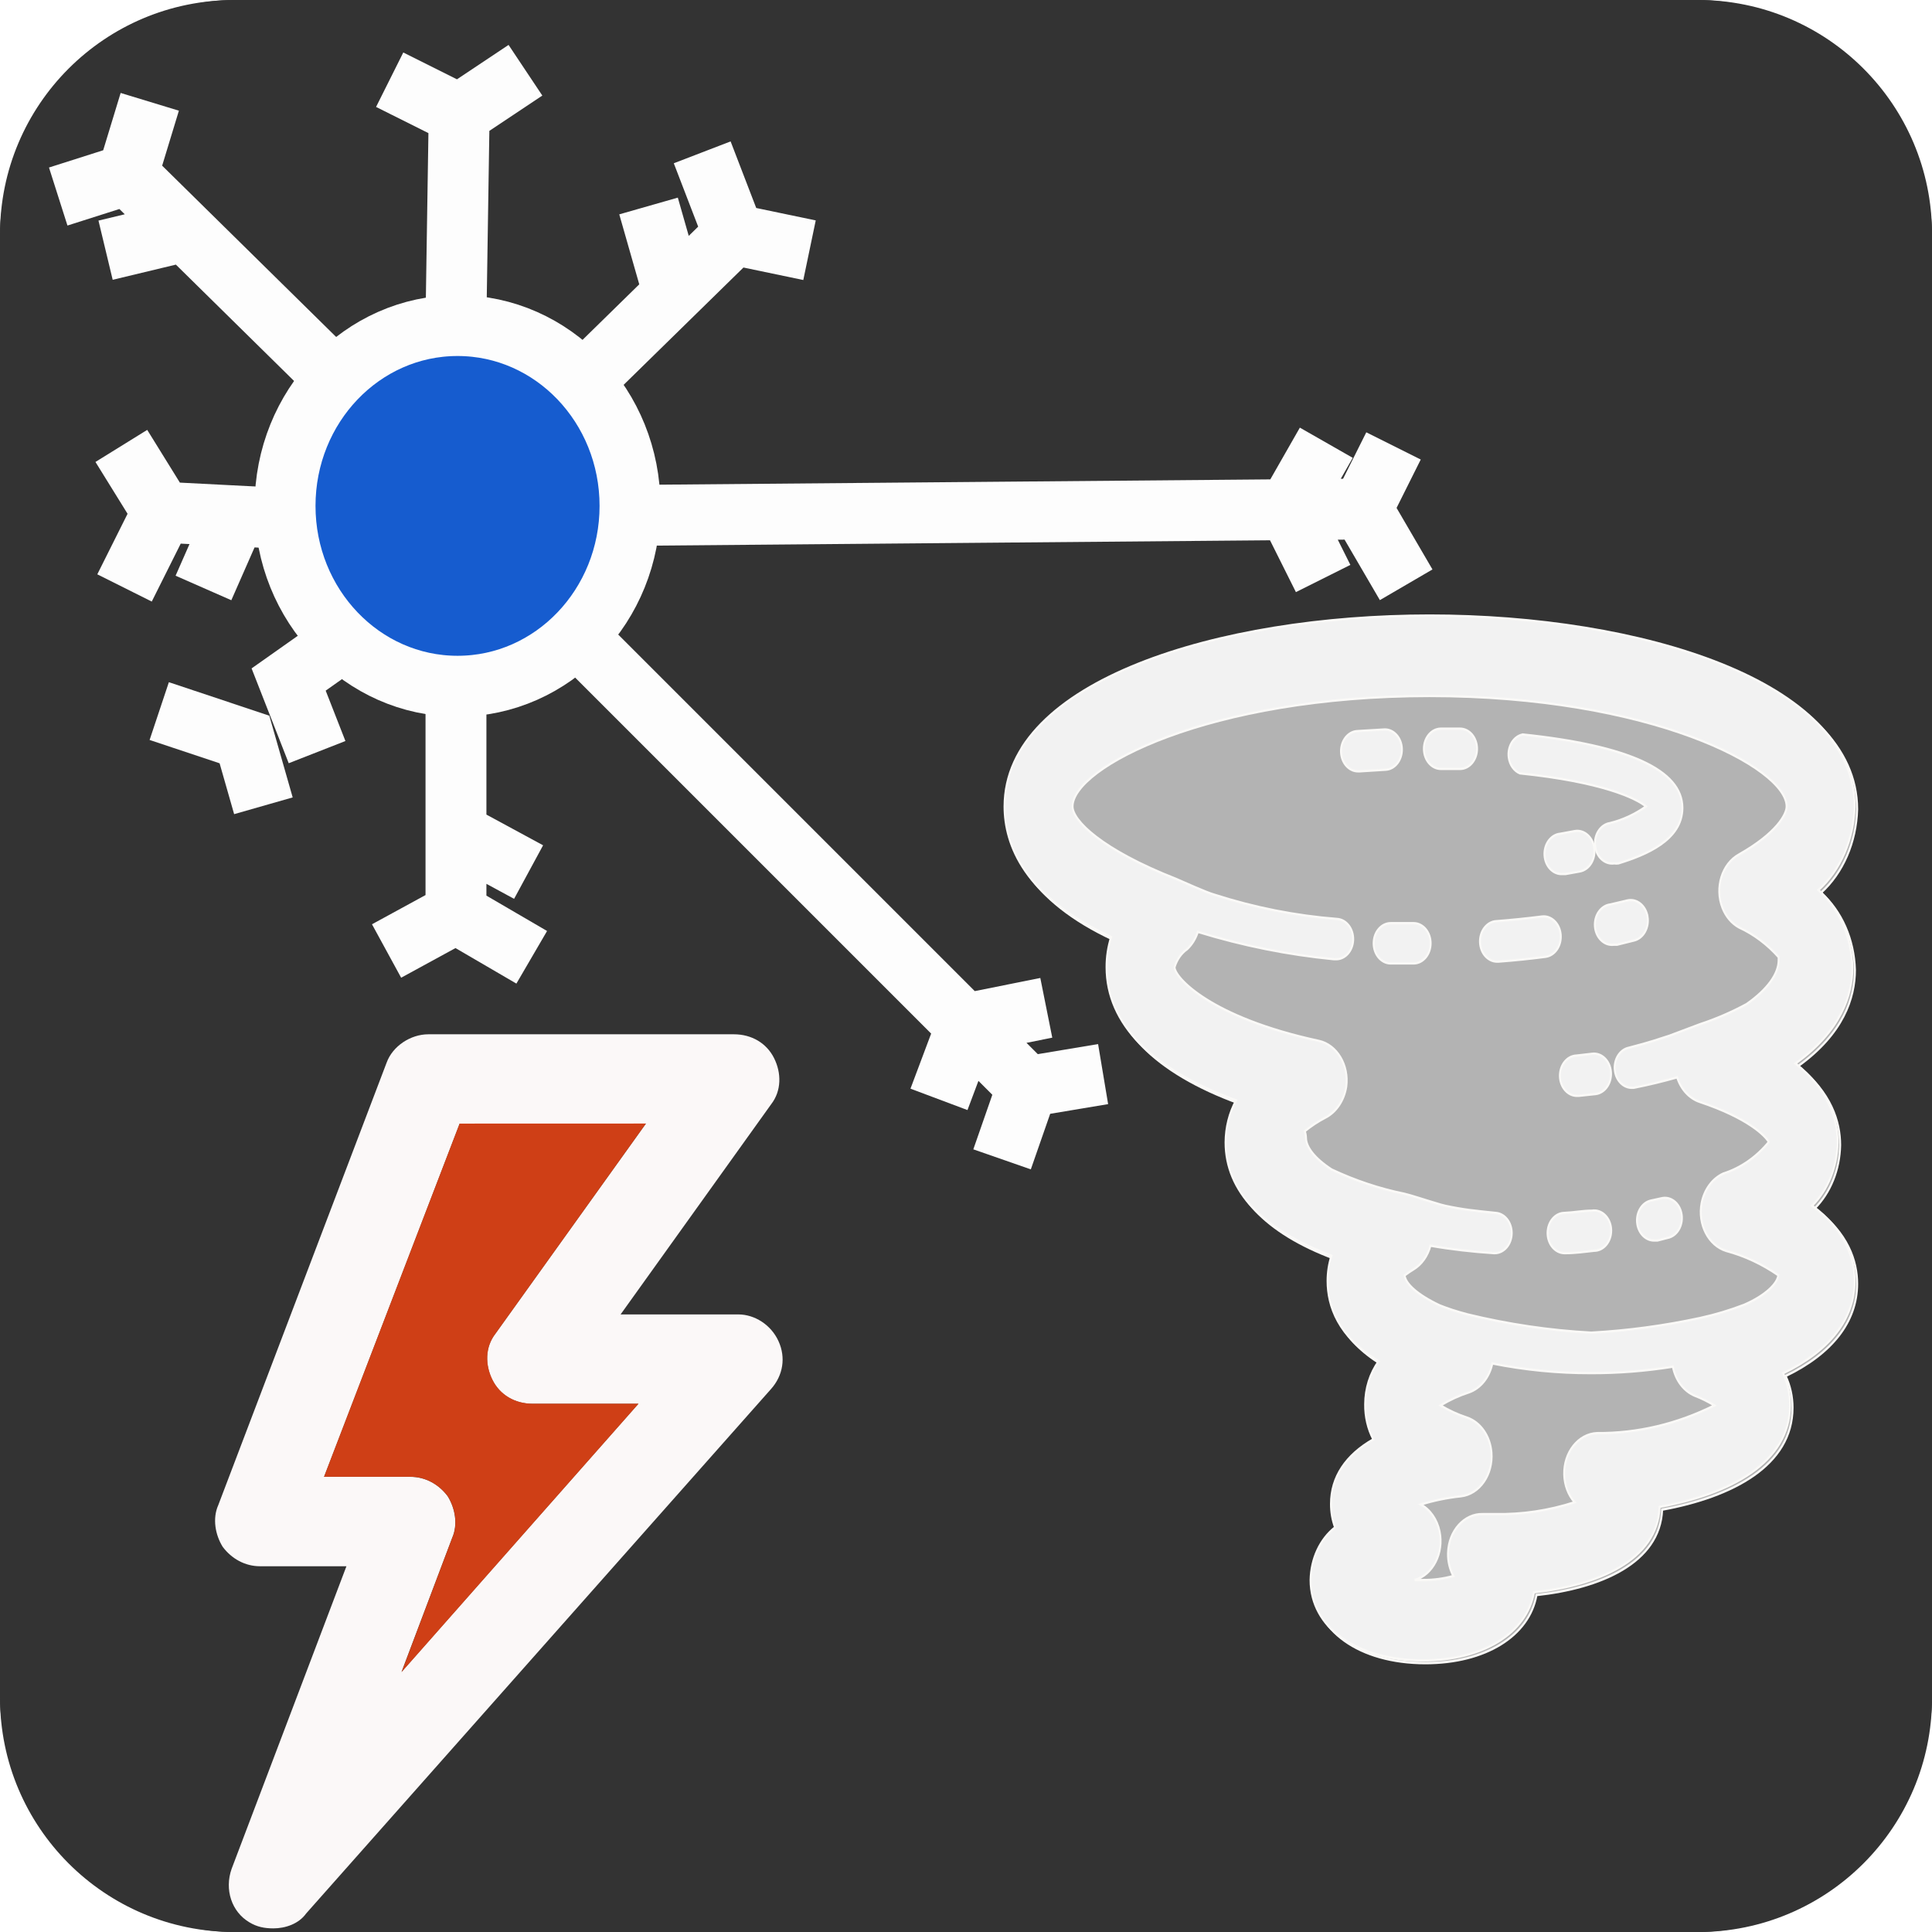 <?xml version="1.0" encoding="UTF-8" standalone="no"?>
<svg
   version="1.1"
   width="32"
   height="32"
   id="svg4588"
   sodipodi:docname="climatology.svg"
   inkscape:version="1.1.1 (3bf5ae0d25, 2021-09-20)"
   inkscape:label="Lightning"
   xmlns:inkscape="http://www.inkscape.org/namespaces/inkscape"
   xmlns:sodipodi="http://sodipodi.sourceforge.net/DTD/sodipodi-0.dtd"
   xmlns="http://www.w3.org/2000/svg"
   xmlns:svg="http://www.w3.org/2000/svg"
   xmlns:rdf="http://www.w3.org/1999/02/22-rdf-syntax-ns#"
   xmlns:cc="http://creativecommons.org/ns#"
   xmlns:dc="http://purl.org/dc/elements/1.1/">
  <sodipodi:namedview
     pagecolor="#ffffff"
     bordercolor="#666666"
     borderopacity="1"
     objecttolerance="10"
     gridtolerance="10"
     guidetolerance="10"
     inkscape:pageopacity="0"
     inkscape:pageshadow="2"
     inkscape:window-width="1277"
     inkscape:window-height="751"
     id="namedview1129"
     showgrid="false"
     inkscape:zoom="13.269438"
     inkscape:cx="8.8926147"
     inkscape:cy="14.356298"
     inkscape:window-x="298"
     inkscape:window-y="92"
     inkscape:window-maximized="0"
     inkscape:current-layer="g1237"
     inkscape:pagecheckerboard="0" />
  <defs
     id="defs4590">
    <linearGradient
       x1="73.009"
       x2="73.009"
       gradientTransform="matrix(1.033,0,0,1.033,-59.414,-1122.2)"
       y1="1086.4"
       gradientUnits="userSpaceOnUse"
       y2="1055.4"
       id="E">
      <stop
         offset="0"
         stop-color="#fff"
         id="stop4324" />
      <stop
         offset="1"
         stop-color="#939393"
         id="stop4326" />
    </linearGradient>
    <linearGradient
       x1="73.009"
       x2="73.009"
       gradientTransform="matrix(1.033,0,0,1.033,-59.414,-1090.2)"
       y1="1086.4"
       gradientUnits="userSpaceOnUse"
       y2="1070.9"
       id="F">
      <stop
         offset="0"
         stop-color="#fff"
         id="stop3297-5-3-1-9-9" />
      <stop
         offset="1"
         stop-opacity="0"
         stop-color="#fff"
         id="stop4354-4-5-0-3" />
    </linearGradient>
  </defs>
  <g
     transform="matrix(1,0,0,1,2.4999906e-4,-2.5004095e-4)"
     style="display:inline;enable-background:new"
     id="g45718"
     inkscape:label="BorderBackground">
    <g
       id="g4276"
       style="display:inline;fill:#333333">
      <rect
         height="32"
         x="0"
         y="-32"
         width="32"
         ry="3.878"
         transform="scale(1,-1)"
         style="display:inline;fill:#333333;enable-background:new"
         id="rect4364" />
      <rect
         x="0"
         y="0.001"
         width="32"
         height="32"
         ry="3.878"
         style="display:inline;fill:#333333;enable-background:new"
         id="rect4366" />
      <rect
         x="0.511"
         y="0.511"
         width="30.979"
         height="30.979"
         ry="3.755"
         style="display:none;fill:#333333;stroke:#939393;stroke-width:1.021;stroke-linecap:round;stroke-linejoin:round;enable-background:new"
         id="rect4426" />
    </g>
  </g>
  <g
     id="g932"
     transform="matrix(0.406,0,0,-0.406,-492.876,348.917)"
     style="display:inline;fill:none;stroke:#fdfdfd;stroke-width:2.484;stroke-miterlimit:4;stroke-dasharray:none;stroke-opacity:1"
     inkscape:label="Wind">
    <ellipse
       id="ellipse928"
       ry="7.357"
       rx="7.036"
       transform="scale(1,-1)"
       cy="-838.763"
       cx="1232.646"
       style="display:inline;fill:#1163ea;fill-opacity:0.849;stroke:#fdfdfd;stroke-width:2.484;stroke-miterlimit:4;stroke-dasharray:none;stroke-opacity:1" />
    <path
       id="path930"
       d="m 1237.733,843.786 6.182,6.053 m -11.333,-3.477 0.13,8.37 m -5.152,-10.688 -8.372,8.242 m 6.44,-14.038 -5.023,0.258 m 11.977,-6.954 v -9.402 m 5.022,11.205 18.288,-18.288 m -16.098,23.31 29.75,0.258 m -1.456,2.705 -1.545,-2.705 1.416,-2.834 m 2.871,5.409 -1.287,-2.575 1.803,-3.09 m -28.719,17.642 1.288,-3.348 3.09,-0.645 m -6.567,1.804 1.03,-3.606 m -11.591,8.758 2.834,-1.417 2.705,1.803 m -19.061,-5.152 2.833,0.902 0.902,2.962 m -1.803,-6.053 3.22,0.773 m -2.577,-8.758 1.675,-2.704 -1.545,-3.09 m 3.22,-0.001 1.416,3.22 m -3.22,-8.242 3.477,-1.16 0.773,-2.704 m 2.189,2.189 -1.16,2.962 2.19,1.546 m 1.805,-12.621 2.832,1.545 3.09,-1.802 m -0.128,3.477 -3.09,1.674 m 19.832,-10.947 1.16,3.09 3.218,0.645 m -1.804,-6.182 1.032,2.962 3.09,0.516"
       inkscape:connector-curvature="0"
       style="display:inline;stroke:#fdfdfd;stroke-width:2.484;stroke-miterlimit:4;stroke-dasharray:none;stroke-opacity:1" />
  </g>
  <path
     id="path1286"
     d="m 12.895,22.215 c -0.123,-0.272 -0.395,-0.444 -0.666,-0.444 h -1.95 l 2.493,-3.48 c 0.173,-0.222 0.173,-0.518 0.049,-0.765 -0.123,-0.247 -0.37,-0.395 -0.666,-0.395 H 7.095 c -0.296,0 -0.592,0.197 -0.691,0.469 L 3.615,24.93 c -0.099,0.222 -0.049,0.494 0.074,0.691 0.148,0.197 0.37,0.321 0.617,0.321 v 0 h 1.432 l -1.901,5.01 c -0.123,0.346 0,0.716 0.296,0.889 0.123,0.074 0.247,0.099 0.395,0.099 0.197,0 0.42,-0.074 0.543,-0.247 l 7.701,-8.688 c 0.197,-0.222 0.247,-0.518 0.123,-0.79 z m -6.245,5.479 0.839,-2.221 c 0.099,-0.222 0.049,-0.494 -0.074,-0.691 C 7.268,24.584 7.046,24.461 6.799,24.461 v 0 H 5.367 l 2.246,-5.85 h 3.085 l -2.493,3.48 c -0.173,0.222 -0.173,0.518 -0.049,0.765 0.123,0.247 0.37,0.395 0.666,0.395 h 1.752 z"
     inkscape:connector-curvature="0"
     style="display:inline;fill:#fdfafa;fill-opacity:0.988;stroke-width:0.247"
     inkscape:label="Lightning" />
  <path
     style="display:inline;opacity:1;fill:#ea4111;fill-opacity:0.849;stroke:#dd2a2b;stroke-width:0;stroke-miterlimit:4;stroke-dasharray:none;stroke-opacity:1"
     d="m 7.613,18.61 -2.246,5.85 h 1.432 c 0.247,0 0.469,0.125 0.617,0.322 0.123,0.197 0.173,0.469 0.074,0.691 L 6.652,27.694 10.576,23.25 H 8.824 c -0.296,0 -0.543,-0.148 -0.666,-0.395 -0.123,-0.247 -0.124,-0.543 0.049,-0.766 l 2.492,-3.48 z"
     id="rect1298"
     inkscape:connector-curvature="0"
     sodipodi:nodetypes="ccsccccscccc"
     inkscape:label="Lightning inside" />
  <g
     id="g1511"
     transform="translate(6.701,3.267)"
     inkscape:groupmode="layer"
     style="display:inline"
     inkscape:label="Cloud">
    <g
       transform="matrix(0.033,0,0,0.039,23.267,2.242)"
       id="g1303"
       style="display:inline;fill:#b3b3b3;fill-opacity:1;stroke:#faf9f7;stroke-opacity:1"
       inkscape:label="Cloud Inside">
      <path
         sodipodi:nodetypes="ccccccssccccccccccccscccccc"
         id="path1301"
         d="m 2.682,371.964 c 7.917,-6.715 12.577,-16.501 12.8,-26.88 0,-9.899 -4.437,-22.272 -21.163,-33.536 22.784,-13.824 28.587,-29.013 28.587,-40.875 -0.42,-12.947 -6.698,-25.002 -17.067,-32.768 11.082,-8.503 17.756,-21.537 18.176,-35.499 0,-53.247 -107.349,-81.066 -213.333,-81.066 -105.984,0 -213.334,27.819 -213.334,81.067 0,16.213 9.899,38.4 53.504,55.467 -1.544,4.09 -2.325,8.428 -2.304,12.8 0,23.979 22.784,43.52 65.024,56.576 -3.427,5.319 -5.263,11.507 -5.291,17.835 0,20.565 18.603,37.205 53.163,48.128 -1.308,3.433 -1.973,7.078 -1.963,10.752 0,10.496 5.205,23.552 25.6,34.133 -4.328,5.07 -6.716,11.51 -6.741,18.176 -0.09,5.267 1.332,10.449 4.096,14.933 -13.824,6.656 -21.248,16.043 -21.248,27.392 -0.02,3.434 0.678,6.835 2.048,9.984 -7.517,4.984 -12.11,13.34 -12.288,22.357 0,20.139 23.125,34.133 56.32,34.133 30.208,0 52.139,-11.605 55.808,-28.928 31.744,-2.901 62.037,-13.568 63.061,-36.267 35.243,-5.461 65.451,-18.773 65.451,-43.264 0.015,-4.721 -1.19,-9.365 -3.499,-13.483 23.381,-9.557 35.925,-23.125 35.925,-39.168 0.001,-9.556 -4.436,-21.503 -21.332,-31.999 z"
         inkscape:connector-curvature="0"
         style="display:inline;fill:#b3b3b3;fill-opacity:1;stroke:#faf9f7;stroke-opacity:1" />
    </g>
    <g
       style="display:inline;fill:#1b248f"
       transform="matrix(0.033,0,0,0.039,9.656,6.929)"
       id="g1237"
       inkscape:label="Cloud">
      <g
         style="display:inline;fill:#f2f2f2;fill-opacity:1;stroke:#faf9f7;stroke-opacity:1"
         id="g1090"
         inkscape:label="Body">
        <g
           style="display:inline;fill:#f2f2f2;fill-opacity:1;stroke:#faf9f7;stroke-opacity:1"
           id="g1088">
          <path
             style="fill:#f2f2f2;fill-opacity:1;stroke:#faf9f7;stroke-opacity:1"
             inkscape:connector-curvature="0"
             d="m 413.867,250.624 c 7.917,-6.715 12.577,-16.501 12.8,-26.88 0,-9.899 -4.437,-22.272 -21.163,-33.536 22.784,-13.824 28.587,-29.013 28.587,-40.875 -0.42,-12.947 -6.698,-25.002 -17.067,-32.768 C 428.106,108.062 434.78,95.028 435.2,81.066 435.2,27.819 327.851,0 221.867,0 115.883,0 8.533,27.819 8.533,81.067 c 0,16.213 9.899,38.4 53.504,55.467 -1.544,4.09 -2.325,8.428 -2.304,12.8 0,23.979 22.784,43.52 65.024,56.576 -3.427,5.319 -5.263,11.507 -5.291,17.835 0,20.565 18.603,37.205 53.163,48.128 -1.308,3.433 -1.973,7.078 -1.963,10.752 0,10.496 5.205,23.552 25.6,34.133 -4.328,5.07 -6.716,11.51 -6.741,18.176 -0.09,5.267 1.332,10.449 4.096,14.933 -13.824,6.656 -21.248,16.043 -21.248,27.392 -0.02,3.434 0.678,6.835 2.048,9.984 -7.517,4.984 -12.11,13.34 -12.288,22.357 0,20.139 23.125,34.133 56.32,34.133 30.208,0 52.139,-11.605 55.808,-28.928 31.744,-2.901 62.037,-13.568 63.061,-36.267 35.243,-5.461 65.451,-18.773 65.451,-43.264 0.015,-4.721 -1.19,-9.365 -3.499,-13.483 23.381,-9.557 35.925,-23.125 35.925,-39.168 10e-4,-9.556 -4.436,-21.503 -21.332,-31.999 z M 305.92,347.221 c -9.42,0.315 -16.802,8.207 -16.487,17.627 0.148,4.44 2.022,8.647 5.223,11.728 -12.978,3.558 -26.396,5.253 -39.851,5.035 h -6.144 c -9.422,-0.27 -17.278,7.15 -17.548,16.572 -0.098,3.435 0.843,6.82 2.7,9.711 -5.033,1.183 -10.19,1.756 -15.36,1.707 h -4.096 c 9.156,-2.239 14.763,-11.477 12.523,-20.633 -1.238,-5.06 -4.718,-9.277 -9.451,-11.452 6.604,-1.725 13.34,-2.895 20.139,-3.499 9.382,-0.907 16.252,-9.248 15.345,-18.63 -0.671,-6.94 -5.496,-12.775 -12.188,-14.736 -4.631,-1.276 -9.12,-3.02 -13.397,-5.205 4.545,-2.339 9.321,-4.198 14.251,-5.547 5.833,-1.707 10.319,-6.387 11.776,-12.288 16.352,2.765 32.909,4.136 49.493,4.096 13.757,0.03 27.499,-0.882 41.131,-2.731 1.304,5.768 5.502,10.449 11.093,12.373 3.352,1.09 6.606,2.46 9.728,4.096 -18.619,7.897 -38.656,11.904 -58.88,11.776 z m 71.253,-245.76 c -8.554,3.959 -12.278,14.103 -8.319,22.657 1.699,3.671 4.648,6.62 8.319,8.319 7.388,2.872 14.142,7.163 19.883,12.629 -0.032,0.426 -0.032,0.854 0,1.28 0,5.717 -5.461,12.373 -16.128,18.688 -7.557,3.454 -15.375,6.308 -23.381,8.533 l -15.275,4.864 c -4.437,1.195 -9.728,2.816 -20.395,5.12 -4.639,0.783 -7.769,5.173 -6.997,9.813 0.676,4.173 4.306,7.222 8.533,7.168 h 0.853 c 7.765,-1.28 15.019,-2.816 21.845,-4.437 1.896,5.057 6.074,8.918 11.264,10.411 24.149,6.827 32.939,14.336 34.731,17.067 -6.242,6.445 -14.117,11.076 -22.784,13.397 -5.505,2.098 -9.601,6.803 -10.923,12.544 -2.047,9.002 3.435,18 12.373,20.309 9.181,2.085 17.988,5.568 26.112,10.325 -0.427,3.499 -6.229,8.533 -17.067,12.544 -7.261,2.372 -14.673,4.253 -22.187,5.632 -18.045,3.295 -36.29,5.376 -54.613,6.229 -20.879,-0.953 -41.651,-3.549 -62.123,-7.765 -5.376,-1.195 -9.984,-2.475 -13.995,-3.84 -11.093,-4.437 -17.067,-9.131 -17.579,-12.715 1.432,-0.933 2.913,-1.788 4.437,-2.56 4.08,-2.076 7.154,-5.704 8.533,-10.069 10.325,1.536 21.077,2.56 31.829,3.157 h 0.427 c 4.713,0 8.533,-3.82 8.533,-8.533 0.006,-4.551 -3.561,-8.306 -8.107,-8.533 -10.752,-0.939 -16.043,-1.365 -25.088,-2.987 l -2.389,-0.512 c -6.912,-1.707 -15.36,-4.096 -18.176,-4.608 -12.53,-2.155 -24.799,-5.616 -36.608,-10.325 -8.533,-4.693 -12.885,-9.557 -12.885,-13.483 -0.038,-0.966 -0.24,-1.918 -0.597,-2.816 3.226,-2.223 6.655,-4.137 10.24,-5.717 5.52,-2.358 9.492,-7.324 10.581,-13.227 1.4,-9.107 -4.681,-17.681 -13.739,-19.371 -54.699,-9.984 -72.448,-27.051 -72.448,-31.317 1.141,-3.22 3.376,-5.938 6.315,-7.68 2.423,-1.915 4.281,-4.451 5.376,-7.339 22.377,5.834 45.218,9.717 68.267,11.605 h 0.768 c 4.713,0.212 8.705,-3.437 8.917,-8.149 0.212,-4.713 -3.436,-8.705 -8.149,-8.917 -20.713,-1.37 -41.237,-4.8 -61.269,-10.24 -4.437,-1.024 -16.469,-5.717 -19.371,-6.741 C 57.173,99.413 42.667,87.04 42.667,81.067 c 0,-16.555 68.267,-46.933 179.2,-46.933 110.933,0 179.2,30.379 179.2,46.933 0,3.328 -5.035,11.349 -23.894,20.394 z"
             id="path1086" />
        </g>
      </g>
      <g
         style="display:inline;fill:#f2f2f2;fill-opacity:1;stroke:#faf9f7;stroke-opacity:1"
         id="g1096"
         inkscape:label="Spot 1">
        <g
           style="display:inline;fill:#f2f2f2;fill-opacity:1;stroke:#faf9f7;stroke-opacity:1"
           id="g1094">
          <path
             style="fill:#f2f2f2;fill-opacity:1;stroke:#faf9f7;stroke-opacity:1"
             inkscape:connector-curvature="0"
             d="m 312.875,193.749 c -0.495,-4.713 -4.716,-8.132 -9.429,-7.637 l -7.851,0.768 c -4.713,0.118 -8.438,4.034 -8.32,8.747 0.118,4.713 4.034,8.438 8.747,8.32 h 0.683 l 8.533,-0.768 c 4.712,-0.495 8.132,-4.717 7.637,-9.43 z"
             id="path1092" />
        </g>
      </g>
      <g
         style="display:inline;fill:#f2f2f2;fill-opacity:1;stroke:#faf9f7;stroke-opacity:1"
         id="g1102"
         inkscape:label="Spot 2">
        <g
           style="display:inline;fill:#f2f2f2;fill-opacity:1;stroke:#faf9f7;stroke-opacity:1"
           id="g1100">
          <path
             style="fill:#f2f2f2;fill-opacity:1;stroke:#faf9f7;stroke-opacity:1"
             inkscape:connector-curvature="0"
             d="m 304.487,252.672 c -0.406,0 -0.811,0.028 -1.213,0.085 -4.437,0 -8.96,0.768 -13.653,0.939 -4.713,0 -8.533,3.82 -8.533,8.533 0,4.713 3.82,8.533 8.533,8.533 h 0.512 c 4.864,0 9.643,-0.597 14.336,-1.024 4.713,0.005 8.537,-3.812 8.542,-8.524 0.006,-4.713 -3.811,-8.537 -8.524,-8.542 z"
             id="path1098" />
        </g>
      </g>
      <g
         style="display:inline;fill:#f2f2f2;fill-opacity:1;stroke:#faf9f7;stroke-opacity:1"
         id="g1108"
         inkscape:label="Spot 3">
        <g
           style="fill:#f2f2f2;fill-opacity:1;stroke:#faf9f7;stroke-opacity:1"
           id="g1106">
          <path
             style="fill:#f2f2f2;fill-opacity:1;stroke:#faf9f7;stroke-opacity:1"
             inkscape:connector-curvature="0"
             d="m 348.225,253.708 c -1.129,-4.362 -5.454,-7.095 -9.878,-6.241 l -5.547,1.024 c -4.619,0.938 -7.602,5.442 -6.665,10.061 0.808,3.98 4.31,6.839 8.371,6.835 h 1.707 l 5.888,-1.28 c 4.563,-1.181 7.304,-5.837 6.124,-10.399 z"
             id="path1104" />
        </g>
      </g>
      <g
         style="display:inline;fill:#f2f2f2;fill-opacity:1;stroke:#faf9f7;stroke-opacity:1"
         id="g1114"
         inkscape:label="Spot 4">
        <g
           style="display:inline;fill:#f2f2f2;fill-opacity:1;stroke:#faf9f7;stroke-opacity:1"
           id="g1112">
          <path
             style="fill:#f2f2f2;fill-opacity:1;stroke:#faf9f7;stroke-opacity:1"
             inkscape:connector-curvature="0"
             d="m 213.845,130.645 h -11.179 -0.341 c -4.713,0 -8.533,3.82 -8.533,8.533 0,4.713 3.821,8.533 8.533,8.533 h 11.52 c 4.713,0 8.533,-3.82 8.533,-8.533 0,-4.713 -3.82,-8.533 -8.533,-8.533 z"
             id="path1110" />
        </g>
      </g>
      <g
         style="display:inline;fill:#f2f2f2;fill-opacity:1;stroke:#faf9f7;stroke-opacity:1"
         id="g1120"
         inkscape:label="Spot 5">
        <g
           style="display:inline;fill:#f2f2f2;fill-opacity:1;stroke:#faf9f7;stroke-opacity:1"
           id="g1118">
          <path
             style="fill:#f2f2f2;fill-opacity:1;stroke:#faf9f7;stroke-opacity:1"
             inkscape:connector-curvature="0"
             d="m 287.659,135.424 c -0.518,-4.713 -4.759,-8.113 -9.472,-7.595 -7.396,0.796 -14.962,1.451 -22.699,1.963 -4.736,0.141 -8.461,4.096 -8.32,8.832 0.141,4.736 4.096,8.461 8.832,8.32 h 0.512 c 8.021,-0.512 15.872,-1.195 23.552,-2.048 4.713,-0.518 8.113,-4.759 7.595,-9.472 z"
             id="path1116" />
        </g>
      </g>
      <g
         style="display:inline;fill:#f2f2f2;fill-opacity:1;stroke:#faf9f7;stroke-opacity:1"
         id="g1126"
         inkscape:label="Spot 6">
        <g
           style="display:inline;fill:#f2f2f2;fill-opacity:1;stroke:#faf9f7;stroke-opacity:1"
           id="g1124">
          <path
             style="fill:#f2f2f2;fill-opacity:1;stroke:#faf9f7;stroke-opacity:1"
             inkscape:connector-curvature="0"
             d="m 331.264,127.829 c -0.919,-4.689 -5.465,-7.746 -10.155,-6.827 l -8.533,1.707 c -4.713,0.448 -8.17,4.631 -7.723,9.344 0.448,4.713 4.631,8.17 9.344,7.723 h 1.707 l 8.533,-1.792 c 4.69,-0.919 7.746,-5.465 6.827,-10.155 z"
             id="path1122" />
        </g>
      </g>
      <g
         style="display:inline;fill:#f2f2f2;fill-opacity:1;stroke:#faf9f7;stroke-opacity:1"
         id="g1132"
         inkscape:label="Spot 7">
        <g
           style="display:inline;fill:#f2f2f2;fill-opacity:1;stroke:#faf9f7;stroke-opacity:1"
           id="g1130">
          <path
             style="fill:#f2f2f2;fill-opacity:1;stroke:#faf9f7;stroke-opacity:1"
             inkscape:connector-curvature="0"
             d="m 304.512,98.688 c -0.778,-4.713 -5.229,-7.903 -9.941,-7.125 l -7.083,1.109 c -4.713,0.33 -8.266,4.418 -7.936,9.131 0.33,4.713 4.418,8.266 9.131,7.936 h 1.451 l 7.253,-1.109 c 4.712,-0.778 7.903,-5.229 7.125,-9.942 z"
             id="path1128" />
        </g>
      </g>
      <g
         style="display:inline;fill:#f2f2f2;fill-opacity:1;stroke:#faf9f7;stroke-opacity:1"
         id="g1138"
         inkscape:label="Spot 8">
        <g
           style="fill:#f2f2f2;fill-opacity:1;stroke:#faf9f7;stroke-opacity:1"
           id="g1136">
          <path
             style="fill:#f2f2f2;fill-opacity:1;stroke:#faf9f7;stroke-opacity:1"
             inkscape:connector-curvature="0"
             d="m 268.629,50.517 c -4.651,0.764 -7.801,5.154 -7.037,9.804 0.505,3.075 2.647,5.63 5.586,6.665 40.96,3.584 58.283,10.496 63.317,14.08 -5.589,3.362 -11.705,5.757 -18.091,7.083 -4.713,0.589 -8.056,4.887 -7.467,9.6 0.589,4.713 4.887,8.056 9.6,7.467 0.708,0.089 1.425,0.089 2.133,0 13.739,-3.584 32.085,-9.899 32.085,-23.552 0.002,-15.957 -26.963,-26.453 -80.126,-31.147 z"
             id="path1134" />
        </g>
      </g>
      <g
         style="display:inline;fill:#f2f2f2;fill-opacity:1;stroke:#faf9f7;stroke-opacity:1"
         id="g1144"
         inkscape:label="Spot 9">
        <g
           style="fill:#f2f2f2;fill-opacity:1;stroke:#faf9f7;stroke-opacity:1"
           id="g1142">
          <path
             style="fill:#f2f2f2;fill-opacity:1;stroke:#faf9f7;stroke-opacity:1"
             inkscape:connector-curvature="0"
             d="m 237.141,48.043 h -9.728 c -4.713,0.071 -8.476,3.948 -8.405,8.661 0.071,4.713 3.948,8.476 8.661,8.405 h 9.472 c 4.713,0 8.533,-3.82 8.533,-8.533 0,-4.713 -3.82,-8.533 -8.533,-8.533 z"
             id="path1140" />
        </g>
      </g>
      <g
         style="display:inline;fill:#f2f2f2;fill-opacity:1;stroke:#faf9f7;stroke-opacity:1"
         id="g1150"
         inkscape:label="Spot 10">
        <g
           style="fill:#f2f2f2;fill-opacity:1;stroke:#faf9f7;stroke-opacity:1"
           id="g1148">
          <path
             style="fill:#f2f2f2;fill-opacity:1;stroke:#faf9f7;stroke-opacity:1"
             inkscape:connector-curvature="0"
             d="m 199.083,48.384 -13.397,0.683 c -4.713,0.141 -8.419,4.076 -8.277,8.789 0.142,4.713 4.077,8.419 8.789,8.277 h 0.512 0.085 l 12.971,-0.683 c 4.713,-0.188 8.38,-4.162 8.192,-8.875 -0.189,-4.712 -4.162,-8.379 -8.875,-8.191 z"
             id="path1146" />
        </g>
      </g>
    </g>
  </g>
</svg>
